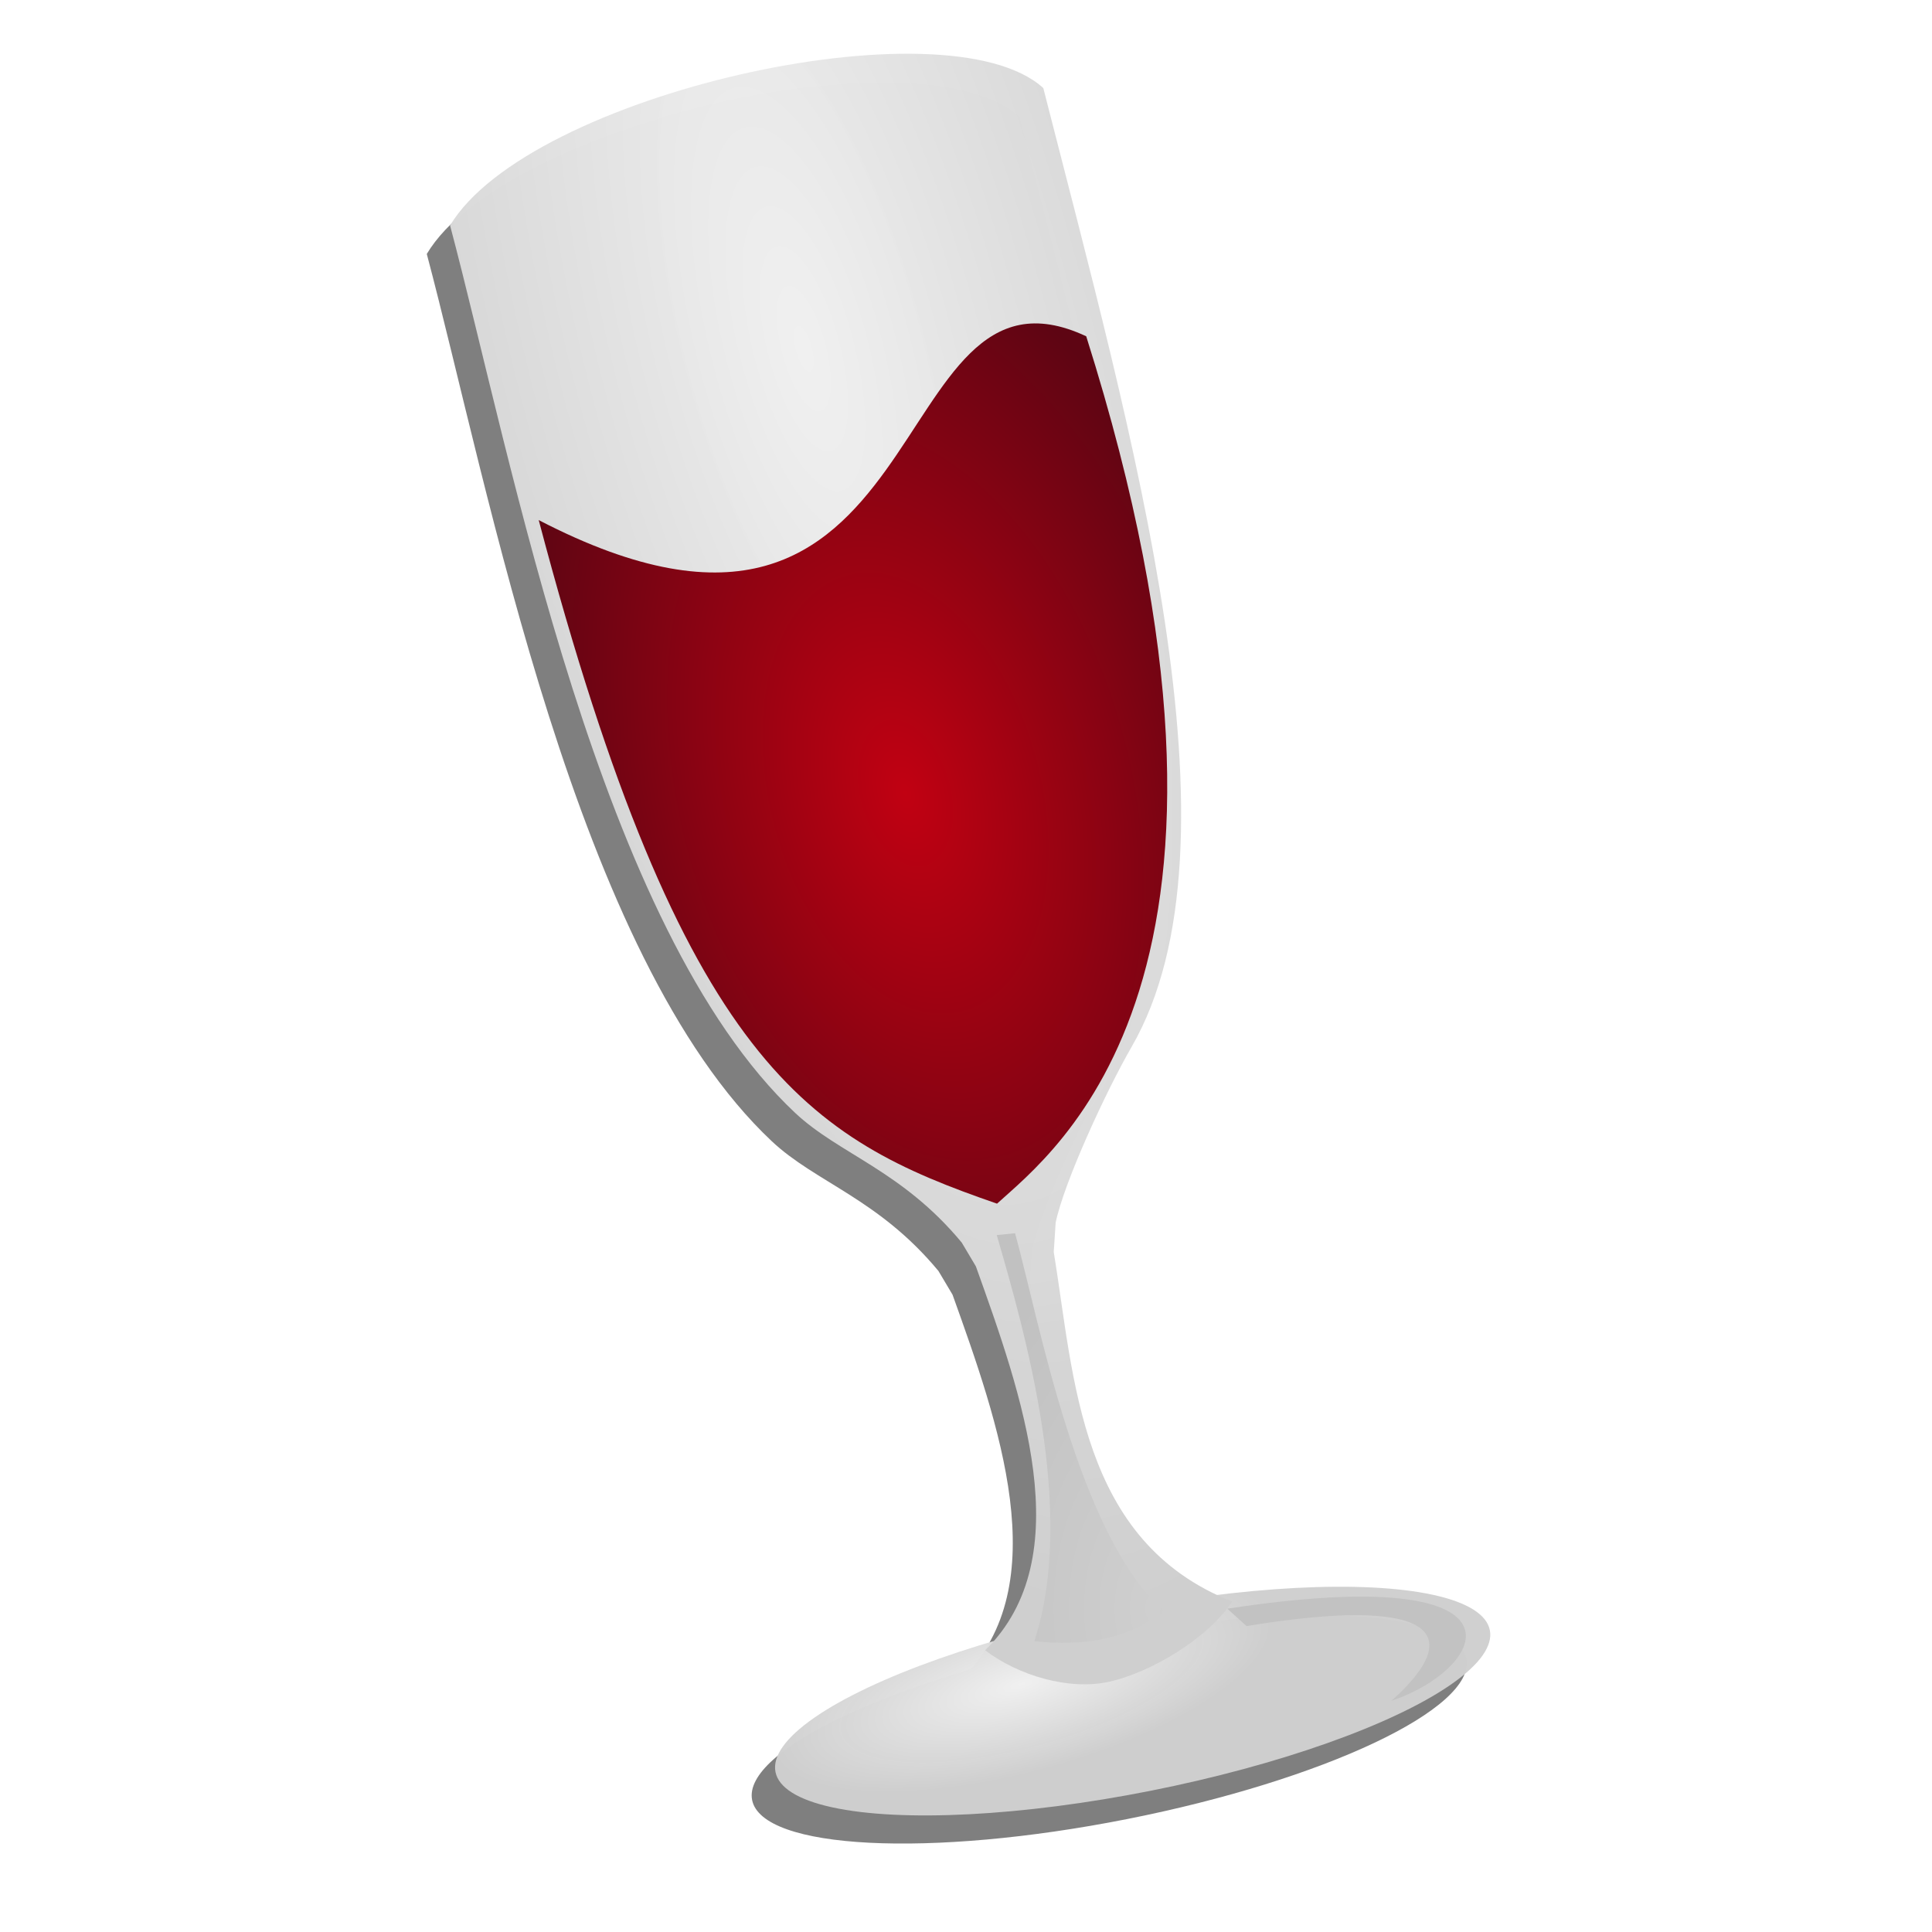 <?xml version="1.0" encoding="UTF-8" standalone="no"?>
<!-- Created with Inkscape (http://www.inkscape.org/) -->

<svg
   height="48"
   width="48"
   version="1.0"
   id="svg25"
   sodipodi:docname="wine.svg"
   inkscape:version="1.2.2 (b0a8486541, 2022-12-01)"
   xmlns:inkscape="http://www.inkscape.org/namespaces/inkscape"
   xmlns:sodipodi="http://sodipodi.sourceforge.net/DTD/sodipodi-0.dtd"
   xmlns="http://www.w3.org/2000/svg"
   xmlns:svg="http://www.w3.org/2000/svg">
  <sodipodi:namedview
     id="namedview27"
     pagecolor="#ffffff"
     bordercolor="#000000"
     borderopacity="0.25"
     inkscape:showpageshadow="2"
     inkscape:pageopacity="0.0"
     inkscape:pagecheckerboard="0"
     inkscape:deskcolor="#d1d1d1"
     showgrid="false"
     inkscape:zoom="4.9261056"
     inkscape:cx="2.2330013"
     inkscape:cy="18.57451"
     inkscape:window-width="1362"
     inkscape:window-height="706"
     inkscape:window-x="0"
     inkscape:window-y="28"
     inkscape:window-maximized="1"
     inkscape:current-layer="svg25" />
  <defs
     id="defs4">
    <filter
       id="filter10933"
       color-interpolation-filters="sRGB"
       x="-0.062"
       y="-0.036"
       width="1.123"
       height="1.073">
      <feGaussianBlur
         id="feGaussianBlur10935"
         stdDeviation="1.301" />
    </filter>
    <radialGradient
       id="radialGradient2896"
       gradientUnits="userSpaceOnUse"
       cy="8.316"
       cx="11.947"
       gradientTransform="matrix(0.19,-2.844,0.972,0.065,1.603,66.548)"
       r="28.634">
      <stop
         id="stop3849"
         stop-opacity="0.992"
         stop-color="#f1f1f1"
         offset="0" />
      <stop
         id="stop3851"
         stop-opacity="0.984"
         stop-color="#cfcfcf"
         offset="1" />
    </radialGradient>
    <radialGradient
       id="radialGradient2898"
       gradientUnits="userSpaceOnUse"
       cy="-119.36"
       cx="73.077"
       gradientTransform="matrix(-1.098,0.294,-0.866,-3.233,49.934,-352.624)"
       r="64.761">
      <stop
         id="stop2975"
         stop-opacity="0.992"
         stop-color="#f1f1f1"
         offset="0" />
      <stop
         id="stop2977"
         stop-color="#cfcfcf"
         offset="1" />
    </radialGradient>
    <radialGradient
       id="radialGradient2900"
       gradientUnits="userSpaceOnUse"
       cy="-92.025"
       cx="89.905"
       gradientTransform="matrix(1.108,-0.297,0.495,1.846,35.839,324.943)"
       r="52.051">
      <stop
         id="stop3841"
         stop-color="#c10112"
         offset="0" />
      <stop
         id="stop3843"
         stop-color="#5e0513"
         offset="1" />
    </radialGradient>
    <radialGradient
       id="radialGradient2902"
       gradientUnits="userSpaceOnUse"
       cy="27.659"
       cx="130.88"
       gradientTransform="matrix(2.559,0,3.3150639e-6,4.514,-204.06,138.519)"
       r="13.818">
      <stop
         id="stop3857"
         stop-color="#cfcfcf"
         offset="0" />
      <stop
         id="stop3859"
         stop-color="#c1c1c1"
         offset="1" />
    </radialGradient>
  </defs>
  <g
     id="g2992"
     transform="matrix(0.15,0,0,0.15,9.011,0.451)">
    <path
       id="ellipse9968"
       d="m 35.331,80.275 c -9.6,1.899 -17.005,5.396 -16.528,7.808 0.477,2.412 8.655,2.828 18.256,0.929 9.6,-1.899 17.005,-5.396 16.528,-7.808 -0.477,-2.411 -8.655,-2.827 -18.256,-0.929 z m -0.272,3.425 c 1.962,-0.44 4.752,-2.048 5.979,-3.904 -7.449,-2.939 -7.684,-10.908 -8.686,-17.022 l 0.093,-1.432 c 0.415,-1.984 2.457,-6.405 3.695,-8.55 5.734,-9.93 0.012,-29.792 -4.297,-46.694 -4.71,-4.294 -25.074,0.318 -28.884,6.691 3.033,11.411 7.239,34.224 16.802,43.211 2.145,2.016 5.202,2.803 8.115,6.317 l 0.688,1.157 c 2.217,6.191 5.084,14.147 0.453,18.696 1.598,1.219 4.083,1.973 6.043,1.529 z"
       fill-opacity="0.502"
       transform="matrix(3.401,0,0,3.401,0.552,-4.438)"
       filter="url(#filter10933)"
       fill="#000000" />
    <ellipse
       id="ellipse9861"
       rx="28.634"
       ry="113.99"
       transform="matrix(-0.103,-0.519,-0.519,0.103,127.532,278.747)"
       cy="0"
       cx="0"
       stroke-miterlimit="79.84"
       fill="url(#radialGradient2896)"
       style="fill:url(#radialGradient2896)" />
    <path
       id="path9863"
       d="m 123.67,275.54 c 6.672,-1.498 16.161,-6.965 20.336,-13.28 -25.338,-9.997 -26.137,-37.103 -29.545,-57.899 l 0.317,-4.871 c 1.412,-6.748 8.356,-21.788 12.567,-29.081 19.505,-33.778 0.04,-101.33 -14.615,-158.83 -16.034,-14.609 -85.299,1.08 -98.257,22.757 10.316,38.815 24.626,116.41 57.148,146.98 7.297,6.858 17.694,9.534 27.601,21.488 l 2.34,3.936 c 7.542,21.058 17.292,48.12 1.54,63.593 5.437,4.147 13.888,6.711 20.556,5.202 z"
       style="fill:url(#radialGradient2898);marker-start:none;marker-end:none"
       stroke-miterlimit="79.84"
       fill="url(#radialGradient2898)" />
    <path
       id="path9865"
       d="M 119.84,52.694 C 85.556,36.629 95.852,117.74 29.155,83.137 c 23.9,90.575 44.907,102.5 75.911,113.22 9.577,-8.742 48.312,-37.499 14.774,-143.66 z"
       style="fill:url(#radialGradient2900);marker-start:none;marker-end:none"
       stroke-miterlimit="79.84"
       fill="url(#radialGradient2900)" />
    <path
       id="path11024"
       d="m 105.02,201.56 3.037,-0.304 c 4.07,14.85 10.413,49.894 24.6,62.562 -6.011,4.824 -13.381,5.84 -21.411,5.011 7.013,-21.462 -1.555,-51.162 -6.226,-67.269 z"
       fill="url(#radialGradient2902)"
       fill-rule="evenodd"
       style="fill:url(#radialGradient2902)" />
    <path
       id="path11022"
       d="m 143.21,263.44 3.189,2.885 c 30.836,-5.082 36.692,1.032 23.992,12.376 15.903,-5.361 24.724,-23.162 -27.181,-15.261 z"
       fill="#c2c2c2"
       fill-rule="evenodd" />
  </g>
  <rect
     id="icon:194-24"
     height="47.106"
     width="29.197"
     y="0.451"
     x="9.011"
     fill="none"
     style="stroke-width:0.15" />
</svg>
